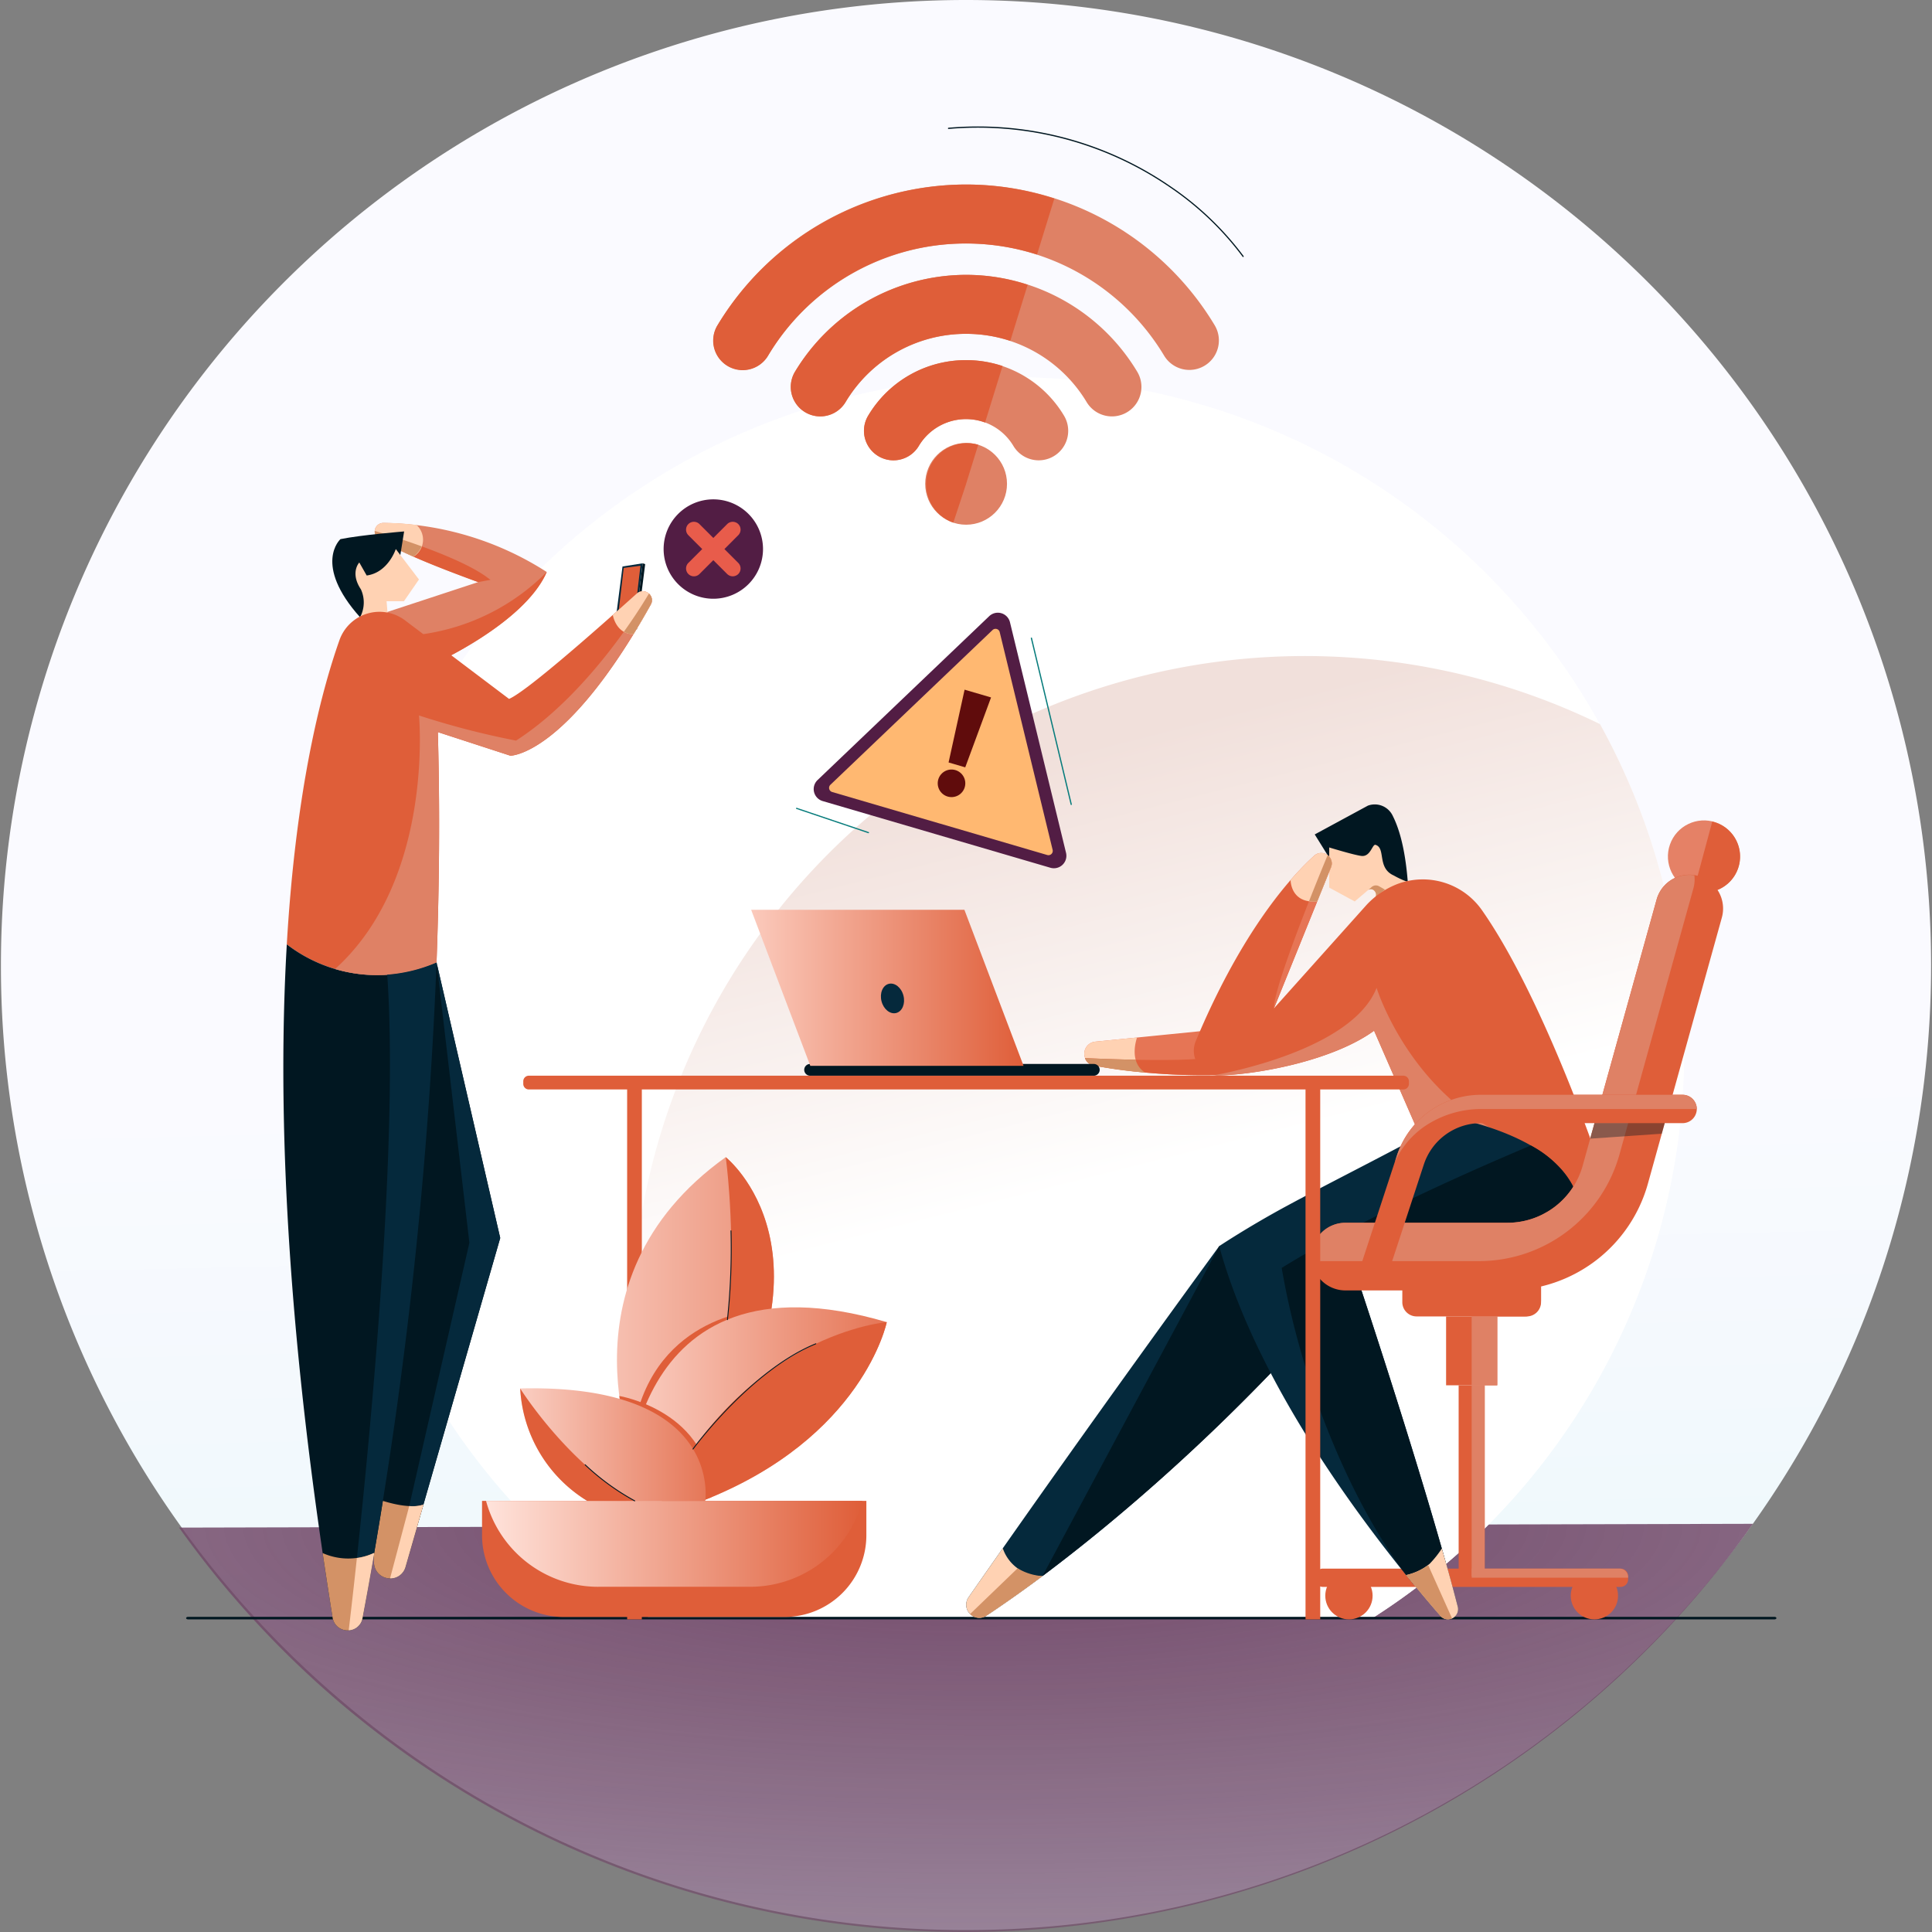<svg xmlns="http://www.w3.org/2000/svg" xmlns:xlink="http://www.w3.org/1999/xlink" width="255" height="255" viewBox="0 0 255 255">
  <rect x="0" y="0" width="255" height="255" fill="#808080" stroke="none"/>
  <defs>
    <clipPath id="clip-path">
      <rect id="Rectangle_1503" data-name="Rectangle 1503" width="255" height="255" transform="translate(60 183)" fill="#fff"/>
    </clipPath>
    <linearGradient id="linear-gradient" x1="0.488" y1="-0.011" x2="0.512" y2="1.041" gradientUnits="objectBoundingBox">
      <stop offset="0" stop-color="#fafaff"/>
      <stop offset="0.55" stop-color="#fafaff"/>
      <stop offset="1" stop-color="#e5f7f9"/>
    </linearGradient>
    <radialGradient id="radial-gradient" cx="0.51" cy="0.003" r="1.958" gradientUnits="objectBoundingBox">
      <stop offset="0" stop-color="#714868"/>
      <stop offset="0.57" stop-color="#724b6a" stop-opacity="0.639"/>
      <stop offset="0.73" stop-color="#d1e5e8" stop-opacity="0.11"/>
      <stop offset="0.95" stop-color="#fafaff" stop-opacity="0"/>
      <stop offset="1" stop-color="#b1a5b6" stop-opacity="0.42"/>
    </radialGradient>
    <linearGradient id="linear-gradient-2" x1="0.64" y1="1.053" x2="0.375" y2="0.106" gradientUnits="objectBoundingBox">
      <stop offset="0" stop-color="#fff"/>
      <stop offset="0.2" stop-color="#fff"/>
      <stop offset="0.55" stop-color="#fff"/>
      <stop offset="1" stop-color="#f1e0db"/>
    </linearGradient>
    <linearGradient id="linear-gradient-3" y1="0.5" x2="1" y2="0.5" gradientUnits="objectBoundingBox">
      <stop offset="0" stop-color="#fbcabc"/>
      <stop offset="1" stop-color="#df5e39"/>
    </linearGradient>
    <linearGradient id="linear-gradient-4" y1="0.5" x2="1" y2="0.5" gradientUnits="objectBoundingBox">
      <stop offset="0" stop-color="#ffe3db"/>
      <stop offset="1" stop-color="#df5e39"/>
    </linearGradient>
    <linearGradient id="linear-gradient-5" y1="0.5" x2="1" y2="0.5" gradientUnits="objectBoundingBox">
      <stop offset="0" stop-color="#fbd1c6"/>
      <stop offset="1" stop-color="#e67e60"/>
    </linearGradient>
    <linearGradient id="linear-gradient-6" y1="0.5" x2="1" y2="0.5" gradientUnits="objectBoundingBox">
      <stop offset="0" stop-color="#fbd1c6"/>
      <stop offset="1" stop-color="#e57555"/>
    </linearGradient>
    <linearGradient id="linear-gradient-7" y1="0.5" x2="1" y2="0.5" gradientUnits="objectBoundingBox">
      <stop offset="0" stop-color="#facec2"/>
      <stop offset="1" stop-color="#e36f4e"/>
    </linearGradient>
  </defs>
  <g id="Group_80901" data-name="Group 80901" transform="translate(-3536 -5650)">
    <g id="no_internet_illustrator" transform="translate(3476 5467)" clip-path="url(#clip-path)">
      <g id="Layer_1" data-name="Layer 1" transform="translate(60.123 183)">
        <g id="No_internet" data-name="No internet">
          <path id="Path_15314" data-name="Path 15314" d="M254.754,127.377h0a127.174,127.174,0,0,1-7.229,42.4q-.6,1.7-1.25,3.388-1.479,3.838-3.2,7.554-1.931,4.184-4.154,8.2a127.324,127.324,0,0,1-7.4,11.8l-.106.151-.144.2-.007.01-.1.138q-.274.385-.552.768a128.1,128.1,0,0,1-13.5,15.777q-.389.386-.781.768l-.037.036a126.957,126.957,0,0,1-88.92,36.175h0a126.873,126.873,0,0,1-82.79-30.572q-3.156-2.7-6.131-5.6l-.037-.036q-.392-.383-.781-.768A128.089,128.089,0,0,1,24.136,202q-.225-.309-.447-.62l-.106-.148A126.79,126.79,0,0,1,0,127.377H0A127.377,127.377,0,0,1,127.377,0h0A127.377,127.377,0,0,1,254.754,127.377Z" fill="url(#linear-gradient)"/>
          <path id="Path_15315" data-name="Path 15315" d="M231.242,201.124l-.144.2-.007.01A127.22,127.22,0,0,1,127.2,255h0A127.214,127.214,0,0,1,23.51,201.624l207.732-.5Z" fill="url(#radial-gradient)"/>
          <g id="Group_4291" data-name="Group 4291">
            <g id="Group_4290" data-name="Group 4290">
              <g id="Group_4270" data-name="Group 4270">
                <path id="Path_15316" data-name="Path 15316" d="M85.753,213.669h95.111a88.851,88.851,0,1,0-95.111,0Z" fill="#fff"/>
                <path id="Path_15317" data-name="Path 15317" d="M83.242,175.443A88.483,88.483,0,0,0,91.87,213.67h88.995a88.887,88.887,0,0,0,30.19-118.1A88.88,88.88,0,0,0,83.242,175.443Z" fill="url(#linear-gradient-2)"/>
              </g>
              <path id="Path_15318" data-name="Path 15318" d="M234.083,213.739H24.7c-.145,0-.262-.076-.262-.169s.118-.169.262-.169H234.083c.145,0,.262.076.262.169S234.227,213.739,234.083,213.739Z" fill="#011721"/>
              <g id="Group_4277" data-name="Group 4277">
                <path id="Path_15319" data-name="Path 15319" d="M158.255,136.11l-13.845,1.378a1.6,1.6,0,0,0-.157,3.153,82.026,82.026,0,0,0,15.909,1.264l6.663-1.636-8.57-4.159Z" fill="#e67555"/>
                <path id="Path_15320" data-name="Path 15320" d="M151,141.555c-2.24-1.44-1.043-4.619-1.043-4.619h0l-5.549.553a1.6,1.6,0,0,0-.157,3.153,59.754,59.754,0,0,0,6.75.914Z" fill="#ffd2b3"/>
                <path id="Path_15321" data-name="Path 15321" d="M143.078,139.657a1.524,1.524,0,0,0,1.176.984,82.024,82.024,0,0,0,15.909,1.264l6.527-1.6-.2-.2-1.676-.814-5.673.339c-3.728.548-13.725.131-16.064.024Z" fill="#df5e39"/>
                <path id="Path_15322" data-name="Path 15322" d="M144.253,140.641a59.757,59.757,0,0,0,6.75.914,2.827,2.827,0,0,1-1.224-1.678c-2.95-.056-5.629-.171-6.7-.22a1.524,1.524,0,0,0,1.176.984Z" fill="#d39266"/>
                <g id="Group_4271" data-name="Group 4271">
                  <path id="Path_15323" data-name="Path 15323" d="M175.324,113.22l-1.919-3.085,7.016-3.8a2.623,2.623,0,0,1,3.291,1.366c.667,1.335,1.591,3.8,1.976,8.722l-7.149-.879-3.214-2.323Z" fill="#011721"/>
                  <path id="Path_15324" data-name="Path 15324" d="M175.326,117.155l3.356,1.826,1.775-1.507a.639.639,0,0,1,.861.147.74.74,0,0,1,0,.965s2.928-2.237,4.5-2.137a11.576,11.576,0,0,1-1.981-.895c-2.246-1-1.013-3.6-2.4-4.044-.433-.14-.648,1.607-1.872,1.462-.981-.116-4.249-1.118-4.249-1.118v5.3Z" fill="#ffd2b3"/>
                  <path id="Path_15325" data-name="Path 15325" d="M181.323,118.585a11.612,11.612,0,0,1,1.361-1.158h0l-.764-.44a.848.848,0,0,0-.993.078l-.47.409a.639.639,0,0,1,.861.147.74.74,0,0,1,0,.965Z" fill="#d39266"/>
                </g>
                <path id="Path_15326" data-name="Path 15326" d="M173.338,112.942c-3.949,3.577-10.05,11.1-15.642,24.485a3.274,3.274,0,0,0,3.143,4.529c5.943-.225,15.3-2.2,20.4-5.915l8.553,19.607s12.87,4.925,21.608-.794c0,0-7.507-22.647-15.86-34.63a9.536,9.536,0,0,0-11.231-3.543,10.967,10.967,0,0,0-4.051,2.742l-12.234,13.664s4.722-11.665,7.522-18.6a1.383,1.383,0,0,0-2.21-1.544Z" fill="#df5e39"/>
                <path id="Path_15327" data-name="Path 15327" d="M168.026,133.085s4.722-11.665,7.522-18.6a1.345,1.345,0,0,0-.438-1.61s-7.156,17.1-7.084,20.209Z" fill="#e67555"/>
                <path id="Path_15328" data-name="Path 15328" d="M173.731,118.98c.646-1.6,1.268-3.137,1.816-4.5a1.383,1.383,0,0,0-2.21-1.544,37.74,37.74,0,0,0-3.118,3.216c0,.015-.022,3.134,3.512,2.823Z" fill="#ffd2b3"/>
                <path id="Path_15329" data-name="Path 15329" d="M172.649,118.957a4.676,4.676,0,0,0,1.082.023l1.816-4.5a1.345,1.345,0,0,0-.438-1.61s-1.116,2.666-2.461,6.082Z" fill="#d39266"/>
                <path id="Path_15330" data-name="Path 15330" d="M181.57,130.379c-3.2,8.223-20.252,11.324-21.408,11.526a3.257,3.257,0,0,0,.676.05c5.943-.225,15.3-2.2,20.4-5.915l8.553,19.607s.18.068.5.177l11.636-4.63c-15.471-4.962-20.36-20.815-20.36-20.815Z" fill="#df8165"/>
                <path id="Path_15331" data-name="Path 15331" d="M184.965,169.411h18.31v2.459a1.882,1.882,0,0,1-1.881,1.881H186.846a1.882,1.882,0,0,1-1.881-1.881Z" fill="#df5e39"/>
                <path id="Path_15332" data-name="Path 15332" d="M203.275,169.411h-9.41l.255.909v3.431h7.022a2.133,2.133,0,0,0,2.133-2.133Z" fill="#df5e39"/>
                <path id="Rectangle_1593" data-name="Rectangle 1593" d="M1,0h.414a1,1,0,0,1,1,1V40.3a1,1,0,0,1-1,.995H1A1,1,0,0,1,0,40.3V1A1,1,0,0,1,1,0Z" transform="translate(214.768 207.037) rotate(90)" fill="#df5e39"/>
                <g id="Group_4272" data-name="Group 4272">
                  <circle id="Ellipse_249" data-name="Ellipse 249" cx="3.122" cy="3.122" r="3.122" transform="translate(174.799 207.495)" fill="#df5e39"/>
                  <circle id="Ellipse_250" data-name="Ellipse 250" cx="3.122" cy="3.122" r="3.122" transform="translate(207.195 207.495)" fill="#df5e39"/>
                </g>
                <path id="Path_15333" data-name="Path 15333" d="M160.8,164.475s-16.339,22.286-33.083,46.341a1.726,1.726,0,0,0,2.368,2.427c7.719-5.132,21.211-15.2,37.513-32.013l5.3-9.335-12.1-7.42Z" fill="#05293c"/>
                <path id="Path_15334" data-name="Path 15334" d="M167.6,181.229l5.3-9.335-2.728-1.673-9.37-5.747-23.335,43.552h0a253.545,253.545,0,0,0,30.132-26.8Z" fill="#011721"/>
                <path id="Path_15335" data-name="Path 15335" d="M207.464,156.515c-3.444-6.884-15.859-8.978-15.859-8.978-6.41,3.689-15.4,8.115-22.031,11.708-5.075,2.752-8.777,5.228-8.777,5.228,5.458,19.971,21.886,40.419,29.184,48.8a1.337,1.337,0,0,0,2.3-1.214c-4.234-16.316-12.937-42.424-12.937-42.424,12.426-3.166,19.823-6.534,24.221-9.368a14.034,14.034,0,0,0,3.9-3.752h0Z" fill="#05293c"/>
                <path id="Path_15336" data-name="Path 15336" d="M179.346,169.636c12.426-3.166,19.823-6.534,24.221-9.368,1.554-1,3.924-.309,4.953-1.779l-1.057-1.973a13.457,13.457,0,0,0-5.533-5.321s-20.52,8.459-32.884,16.155c2.871,16.8,10.288,33.092,17.408,41.754l.926-.154,3.356-2.6c-4.5-16.05-11.391-36.718-11.391-36.718Z" fill="#011721"/>
                <path id="Path_15337" data-name="Path 15337" d="M132.232,204.353q-2.242,3.2-4.517,6.463a1.726,1.726,0,0,0,2.368,2.427c2.065-1.373,4.546-3.1,7.38-5.216a5.413,5.413,0,0,1-5.231-3.674Z" fill="#ffd2b3"/>
                <path id="Path_15338" data-name="Path 15338" d="M192.283,212.06c-.713-2.746-1.2-4.551-2.1-7.68a13.216,13.216,0,0,1-1.613,2.022,7.406,7.406,0,0,1-3.1,1.488c1.708,2.111,3.25,3.932,4.515,5.384a1.337,1.337,0,0,0,2.3-1.214Z" fill="#ffd2b3"/>
                <path id="Path_15339" data-name="Path 15339" d="M134.183,207l-6.265,6.031a1.674,1.674,0,0,0,2.165.213c2.065-1.373,4.546-3.1,7.38-5.216A7.431,7.431,0,0,1,134.183,207Z" fill="#d39266"/>
                <path id="Path_15340" data-name="Path 15340" d="M188.378,206.58a7.961,7.961,0,0,1-2.911,1.311c1.708,2.111,3.25,3.932,4.515,5.384a1.3,1.3,0,0,0,1.552.338l-3.154-7.033Z" fill="#d39266"/>
                <circle id="Ellipse_251" data-name="Ellipse 251" cx="4.759" cy="4.759" r="4.759" transform="translate(218.72 115.971) rotate(-70.786)" fill="rgba(223,94,57,0.77)"/>
                <path id="Path_15341" data-name="Path 15341" d="M225.874,108.441l-2.463,9.148a4.74,4.74,0,1,0,2.463-9.148Z" fill="#df5e39"/>
                <path id="Path_15342" data-name="Path 15342" d="M198.855,170.32h-21.4a4.466,4.466,0,0,1-4.466-4.466h0a4.466,4.466,0,0,1,4.467-4.467h21.4a10.312,10.312,0,0,0,9.933-7.6l9.742-35.065a4.466,4.466,0,0,1,5.5-3.108h0a4.466,4.466,0,0,1,3.108,5.5L217.4,156.156a19.254,19.254,0,0,1-18.546,14.164Z" fill="#df5e39"/>
                <path id="Path_15343" data-name="Path 15343" d="M213.653,152.278l9.735-35.039a4.443,4.443,0,0,0,.129-1.709,4.451,4.451,0,0,0-4.987,3.2l-9.742,35.065a10.312,10.312,0,0,1-9.933,7.6h-21.4a4.466,4.466,0,0,0-4.467,4.467h0a4.376,4.376,0,0,0,.052.521,4.417,4.417,0,0,0,.666.067h21.4a19.254,19.254,0,0,0,18.546-14.164Z" fill="#df8165"/>
                <path id="Path_15344" data-name="Path 15344" d="M181.509,168.771a1.874,1.874,0,0,1-1.781-2.457l4.515-13.771a11.666,11.666,0,0,1,11.109-8.048h26.606a1.873,1.873,0,0,1,0,3.746H195.352a7.928,7.928,0,0,0-7.549,5.468l-4.515,13.771a1.874,1.874,0,0,1-1.779,1.29Z" fill="#df5e39"/>
                <rect id="Rectangle_1594" data-name="Rectangle 1594" width="6.752" height="9.091" transform="translate(190.744 173.751)" fill="#df5e39"/>
                <rect id="Rectangle_1595" data-name="Rectangle 1595" width="3.438" height="25.185" transform="translate(192.4 182.842)" fill="#df5e39"/>
                <rect id="Rectangle_1596" data-name="Rectangle 1596" width="1.719" height="25.185" transform="translate(194.119 182.842)" fill="#df8165"/>
                <rect id="Rectangle_1597" data-name="Rectangle 1597" width="3.376" height="9.091" transform="translate(194.119 173.751)" fill="#df8165"/>
                <path id="Path_15345" data-name="Path 15345" d="M213.64,207.038H194.12v1.2h20.649v-.074a1.129,1.129,0,0,0-1.129-1.126Z" fill="#df8165"/>
                <path id="Path_15346" data-name="Path 15346" d="M221.958,144.5H195.352a11.666,11.666,0,0,0-11.109,8.048l-.264.806a11.5,11.5,0,0,1,3.931-4.688,13.314,13.314,0,0,1,7.654-2.288h28.268a1.873,1.873,0,0,0-1.873-1.873Z" fill="#df8165"/>
                <g id="Group_4273" data-name="Group 4273" opacity="0.38">
                  <path id="Path_15347" data-name="Path 15347" d="M219.6,148.242l-.387,1.393-9.453.653.569-2.046Z" fill="#011721"/>
                </g>
                <g id="Group_4274" data-name="Group 4274">
                  <rect id="Rectangle_1598" data-name="Rectangle 1598" width="1.94" height="70.852" transform="translate(82.651 142.887)" fill="#df5e39"/>
                  <rect id="Rectangle_1599" data-name="Rectangle 1599" width="1.94" height="70.852" transform="translate(172.19 142.887)" fill="#df5e39"/>
                  <path id="Path_15348" data-name="Path 15348" d="M69.68,141.978H185.1a.739.739,0,0,1,.738.738v.342a.739.739,0,0,1-.738.738H69.68a.739.739,0,0,1-.738-.738v-.342A.739.739,0,0,1,69.68,141.978Z" fill="#df5e39"/>
                </g>
                <g id="Group_4276" data-name="Group 4276">
                  <g id="Group_4275" data-name="Group 4275">
                    <path id="Path_15349" data-name="Path 15349" d="M106.8,141.978h37.448a.774.774,0,0,0,.774-.774h0a.774.774,0,0,0-.774-.774H106.8a.774.774,0,0,0-.774.774h0a.774.774,0,0,0,.774.774Z" fill="#011721"/>
                    <path id="Path_15350" data-name="Path 15350" d="M106.827,140.678h28.147l-7.809-20.6H99.018Z" fill="url(#linear-gradient-3)"/>
                  </g>
                  <ellipse id="Ellipse_252" data-name="Ellipse 252" cx="1.494" cy="1.986" rx="1.494" ry="1.986" transform="translate(115.734 130.226) rotate(-14.356)" fill="#05293c"/>
                </g>
              </g>
              <g id="Group_4278" data-name="Group 4278">
                <path id="Path_15351" data-name="Path 15351" d="M136.98,60.757a3.891,3.891,0,0,1-3.34-1.887,7.273,7.273,0,0,0-12.5,0,3.893,3.893,0,1,1-6.673-4.013,15.06,15.06,0,0,1,25.843,0,3.894,3.894,0,0,1-3.333,5.9Z" fill="#df8165"/>
                <path id="Path_15352" data-name="Path 15352" d="M146.641,54.96a3.891,3.891,0,0,1-3.34-1.887,18.553,18.553,0,0,0-31.82,0,3.893,3.893,0,0,1-6.673-4.012,26.34,26.34,0,0,1,45.167,0,3.894,3.894,0,0,1-3.333,5.9Z" fill="#df8165"/>
                <path id="Path_15353" data-name="Path 15353" d="M97.916,48.826a3.894,3.894,0,0,1-3.333-5.9,38.264,38.264,0,0,1,65.615,0,3.893,3.893,0,1,1-6.673,4.012,30.477,30.477,0,0,0-52.269,0,3.892,3.892,0,0,1-3.34,1.887Z" fill="#df8165"/>
                <circle id="Ellipse_253" data-name="Ellipse 253" cx="5.398" cy="5.398" r="5.398" transform="translate(121.993 58.46)" fill="#df8165"/>
                <path id="Path_15354" data-name="Path 15354" d="M127.391,63.858l1.6-5.158a5.4,5.4,0,0,0-3.29,10.281l1.694-5.123Z" fill="#df5e39"/>
                <path id="Path_15355" data-name="Path 15355" d="M129.892,55.771l2.308-7.462a15.148,15.148,0,0,0-4.81-.777,14.969,14.969,0,0,0-12.922,7.325,3.893,3.893,0,0,0,6.673,4.013,7.244,7.244,0,0,1,8.751-3.1Z" fill="#df5e39"/>
                <path id="Path_15356" data-name="Path 15356" d="M133.226,44.992l2.291-7.408a26.121,26.121,0,0,0-8.127-1.308,26.5,26.5,0,0,0-22.583,12.783,3.893,3.893,0,1,0,6.673,4.012,18.423,18.423,0,0,1,15.91-9.009,18.682,18.682,0,0,1,5.836.929Z" fill="#df5e39"/>
                <path id="Path_15357" data-name="Path 15357" d="M136.75,33.6l2.287-7.393a37.944,37.944,0,0,0-11.647-1.852,38.489,38.489,0,0,0-32.807,18.57,3.894,3.894,0,1,0,6.674,4.013,30.264,30.264,0,0,1,26.133-14.8,30.711,30.711,0,0,1,9.36,1.458Z" fill="#df5e39"/>
              </g>
              <g id="Group_4281" data-name="Group 4281">
                <g id="Group_4279" data-name="Group 4279">
                  <path id="Path_15358" data-name="Path 15358" d="M123.488,110.131l-15.029-4.4a1.648,1.648,0,0,1-.674-2.773L119.113,92.14l11.329-10.814a1.648,1.648,0,0,1,2.738.8l3.7,15.218,3.7,15.218a1.647,1.647,0,0,1-2.064,1.97l-15.029-4.4Z" fill="#521d44"/>
                  <path id="Path_15359" data-name="Path 15359" d="M123.909,108.695l-14.194-4.16a.568.568,0,0,1-.233-.956l10.7-10.212,10.7-10.212a.568.568,0,0,1,.944.277L135.318,97.8l3.494,14.372a.568.568,0,0,1-.712.679l-14.194-4.16Z" fill="#ffb871"/>
                </g>
                <g id="Group_4280" data-name="Group 4280">
                  <path id="Path_15360" data-name="Path 15360" d="M127.277,101.28l-2.2-.645,2.114-9.606,3.493,1.024Z" fill="#600c0c"/>
                  <circle id="Ellipse_254" data-name="Ellipse 254" cx="1.82" cy="1.82" r="1.82" transform="translate(122.891 103.388) rotate(-45)" fill="#600c0c"/>
                </g>
              </g>
              <g id="Group_4287" data-name="Group 4287">
                <g id="Group_4285" data-name="Group 4285">
                  <path id="Path_15374" data-name="Path 15374" d="M83.653,83.066l-2.613-.511,1-7.785,2.663-.42Z" fill="#05293c"/>
                  <path id="Path_15375" data-name="Path 15375" d="M84.7,74.349l.334.106-1.094,8.61h-.289Z" fill="#011721"/>
                  <path id="Path_15376" data-name="Path 15376" d="M82.2,74.958l2.208-.289-.937,8.078-2.149-.322Z" fill="#df5e39"/>
                </g>
                <g id="Group_4286" data-name="Group 4286">
                  <path id="Path_15377" data-name="Path 15377" d="M57.5,127.046,65.9,163.4,53.385,206.839a2.12,2.12,0,0,1-4.144-.588l-.94-45.914Z" fill="#011721"/>
                  <path id="Path_15378" data-name="Path 15378" d="M61.83,164.028l-7.938,34.753-2.533,9.545a2.042,2.042,0,0,0,2.025-1.487L65.9,163.4l-8.4-36.359Z" fill="#05293c"/>
                  <path id="Path_15379" data-name="Path 15379" d="M49.063,197.63l.176,8.622a2.12,2.12,0,0,0,4.144.588l2.378-8.252s-1.844.869-6.7-.957Z" fill="#d39266"/>
                  <path id="Path_15380" data-name="Path 15380" d="M56.852,87.769s12.206-5.4,15.19-12.272a40.751,40.751,0,0,0-21.6-6.478,1.145,1.145,0,0,0-.563,2.121c2.741,1.7,7.073,3.479,13.107,5.691L50.025,81.093l6.826,6.676Z" fill="#df8165"/>
                  <path id="Path_15381" data-name="Path 15381" d="M49.351,70.078a1.116,1.116,0,0,0,.529,1.061c2.741,1.7,7.073,3.479,13.107,5.691l1.635-.3-.352-.252c-3.665-2.782-12.755-5.563-14.918-6.2Z" fill="#df5e39"/>
                  <path id="Path_15382" data-name="Path 15382" d="M56.852,87.769s12.206-5.4,15.19-12.272a28.7,28.7,0,0,1-16.293,8.2L54,84.976l2.855,2.792Z" fill="#df5e39"/>
                  <path id="Path_15383" data-name="Path 15383" d="M49.879,71.14a38.292,38.292,0,0,0,4.584,2.327,2.623,2.623,0,0,0,.385-4.181,36.972,36.972,0,0,0-4.406-.267,1.145,1.145,0,0,0-.563,2.121Z" fill="#ffd2b3"/>
                  <path id="Path_15384" data-name="Path 15384" d="M49.351,70.078a1.116,1.116,0,0,0,.529,1.061,38.289,38.289,0,0,0,4.584,2.327,3.482,3.482,0,0,0,1.08-1.352c-2.73-.994-5.2-1.743-6.192-2.037Z" fill="#d39266"/>
                  <path id="Path_15385" data-name="Path 15385" d="M52.716,73.251l.5-3.107s-5.675.455-8.407,1.016c0,0-3.678,3.293,2.59,10.305l3.82-5.015,1.5-3.2Z" fill="#011721"/>
                  <path id="Path_15386" data-name="Path 15386" d="M51.044,81.074,50.9,79.357h2.291l1.985-2.873-3.059-4.017s-1,3.106-3.842,3.492L47.3,74.242s-1.261,1.331.21,3.538a4.152,4.152,0,0,1-.107,3.684l3.644-.391Z" fill="#ffd2b3"/>
                  <path id="Path_15387" data-name="Path 15387" d="M85.767,79.805a1.193,1.193,0,0,0-1.835-1.471C78.207,83.482,69.313,91.3,67.065,92.247L53.338,81.882a5.6,5.6,0,0,0-8.65,2.59c-2.474,6.99-5.762,19.752-6.957,40.175a19.508,19.508,0,0,0,19.765,2.4c.363-9.861.461-20.066.174-30.419l9.572,3.116s7.369.07,18.525-19.938Z" fill="#df5e39"/>
                  <path id="Path_15388" data-name="Path 15388" d="M37.731,124.646c1.045-17.869,3.694-29.873,6-37.278-5,16.066-11.627,53.775.048,126.135a2,2,0,0,0,3.941.063,598.082,598.082,0,0,0,9.78-86.521,19.508,19.508,0,0,1-19.765-2.4Z" fill="#011721"/>
                  <path id="Path_15389" data-name="Path 15389" d="M85.767,79.805a1.155,1.155,0,0,0-.243-1.462c-.025.044-7.376,12.882-17.534,19.407a107.428,107.428,0,0,1-12.812-3.319S57.229,116.058,44.1,127.9a19.459,19.459,0,0,0,13.392-.853c.363-9.861.461-20.066.174-30.419l9.572,3.116s7.369.07,18.525-19.938Z" fill="#df8165"/>
                  <path id="Path_15390" data-name="Path 15390" d="M83.932,78.334c-.98.881-2.057,1.843-3.174,2.834h0s.406,2.539,2.729,2.535c.742-1.209,1.5-2.5,2.28-3.9a1.193,1.193,0,0,0-1.835-1.471Z" fill="#ffd2b3"/>
                  <path id="Path_15391" data-name="Path 15391" d="M82.217,83.384a2.533,2.533,0,0,0,1.271.319c.742-1.209,1.5-2.5,2.28-3.9a1.155,1.155,0,0,0-.243-1.462C85.514,78.361,84.313,80.458,82.217,83.384Z" fill="#d39266"/>
                  <path id="Path_15392" data-name="Path 15392" d="M47.717,213.567a598.071,598.071,0,0,0,9.78-86.521,20.511,20.511,0,0,1-6.506,1.6v.058c1.915,27.322-4.51,81.7-5.084,86.475a1.926,1.926,0,0,0,1.815-1.612Z" fill="#05293c"/>
                  <path id="Path_15393" data-name="Path 15393" d="M49.214,204.984a8.262,8.262,0,0,1-6.751,0q.615,4.18,1.312,8.519a2,2,0,0,0,3.941.063c.467-2.46.988-5.315,1.542-8.518l-.044-.066Z" fill="#d39266"/>
                  <path id="Path_15394" data-name="Path 15394" d="M47.717,213.567c.467-2.46.988-5.315,1.542-8.518l-.044-.066a7.269,7.269,0,0,1-2.235.664c-.541,5.034-.95,8.483-1.077,9.533a1.926,1.926,0,0,0,1.815-1.612Z" fill="#ffd2b3"/>
                  <path id="Path_15395" data-name="Path 15395" d="M53.384,206.839l2.378-8.252a4.359,4.359,0,0,1-1.871.194h0l-2.533,9.545a2.042,2.042,0,0,0,2.026-1.487Z" fill="#ffd2b3"/>
                </g>
              </g>
              <g id="Group_4289" data-name="Group 4289">
                <path id="Ellipse_255" data-name="Ellipse 255" d="M6.559,0A6.559,6.559,0,1,1,0,6.559,6.559,6.559,0,0,1,6.559,0Z" transform="translate(84.75 72.467) rotate(-45)" fill="#521d44"/>
                <g id="Group_4288" data-name="Group 4288">
                  <path id="Path_15396" data-name="Path 15396" d="M90.731,75.763h0a1.039,1.039,0,0,1,0-1.465l5.125-5.125a1.039,1.039,0,0,1,1.465,0h0a1.039,1.039,0,0,1,0,1.465L92.2,75.763a1.039,1.039,0,0,1-1.469,0Z" fill="#e85c4b"/>
                  <path id="Path_15397" data-name="Path 15397" d="M97.321,75.763h0a1.039,1.039,0,0,1-1.465,0l-5.125-5.125a1.039,1.039,0,0,1,0-1.465h0a1.039,1.039,0,0,1,1.465,0L97.321,74.3A1.039,1.039,0,0,1,97.321,75.763Z" fill="#e85c4b"/>
                </g>
              </g>
            </g>
            <path id="Path_15398" data-name="Path 15398" d="M141.264,106.249a.08.08,0,0,1-.078-.062l-5.253-21.934a.08.08,0,0,1,.059-.1.082.082,0,0,1,.1.06l5.253,21.934a.08.08,0,0,1-.059.1h-.019Z" fill="#087c7c"/>
            <path id="Path_15399" data-name="Path 15399" d="M114.5,109.971a.068.068,0,0,1-.026,0l-9.478-3.2a.081.081,0,0,1-.051-.1.082.082,0,0,1,.1-.051l9.478,3.2a.081.081,0,0,1-.026.157Z" fill="#087c7c"/>
            <path id="Path_15400" data-name="Path 15400" d="M163.95,33.918a.08.08,0,0,1-.067-.036,39.727,39.727,0,0,0-9.6-9.161,44.742,44.742,0,0,0-29.2-7.7.076.076,0,0,1-.087-.075.081.081,0,0,1,.075-.087A44.862,44.862,0,0,1,154.385,24.6a39.917,39.917,0,0,1,9.634,9.2.08.08,0,0,1-.022.112.075.075,0,0,1-.045.014Z" fill="#011721"/>
          </g>
        </g>
      </g>
    </g>
    <g id="tree" transform="translate(3565.297 5675.608)">
      <g id="tree-2" data-name="tree" transform="translate(34.325 127.121)">
        <path id="Path_14858" data-name="Path 14858" d="M34.325,186.851H85.052v4.539a10.793,10.793,0,0,1-10.785,10.785H45.112A10.793,10.793,0,0,1,34.327,191.39v-4.539h0Z" transform="translate(-34.325 -141.485)" fill="#df5e39"/>
        <path id="Path_14859" data-name="Path 14859" d="M49.819,198.191H69.893a15.33,15.33,0,0,0,14.8-11.337l-49.672,0a15.331,15.331,0,0,0,14.8,11.34Z" transform="translate(-34.492 -141.485)" fill="url(#linear-gradient-4)"/>
        <path id="Path_14860" data-name="Path 14860" d="M60.7,168.5s-11.612-24.882,11.427-41.378c0,0,16.311,12.9-3.318,41.378Z" transform="translate(-39.965 -127.121)" fill="url(#linear-gradient-5)"/>
        <path id="Path_14861" data-name="Path 14861" d="M74.128,127.123s4.3,31.029-8.051,41.378h4.735c19.629-28.476,3.318-41.378,3.318-41.378Z" transform="translate(-41.961 -127.121)" fill="#df5e39"/>
        <path id="Path_14862" data-name="Path 14862" d="M79.1,153.443s-13.3-.09-17.445,12.822l3.353,3.452L79.1,153.443Z" transform="translate(-40.899 -133.451)" fill="#df5e39"/>
        <path id="Path_14863" data-name="Path 14863" d="M59.4,178.762s-.646-33.913,34.374-23.591c0,0-3.133,15.3-24.329,23.591Z" transform="translate(-40.355 -133.396)" fill="url(#linear-gradient-6)"/>
        <path id="Path_14864" data-name="Path 14864" d="M95.264,155.79s-18.525,1.47-29.675,23.591h5.346C92.131,171.087,95.264,155.79,95.264,155.79Z" transform="translate(-41.843 -134.015)" fill="#df5e39"/>
        <path id="Path_14865" data-name="Path 14865" d="M58.138,169.01l-.052-.388S70.259,170.658,70.217,182l-.769.248-4.5-1.387-7.175-9.732.36-2.118Z" transform="translate(-39.965 -137.101)" fill="#df5e39"/>
        <path id="Path_14866" data-name="Path 14866" d="M65.38,182.147s2.4-15.482-24.421-14.837a18.509,18.509,0,0,0,8.847,14.837Z" transform="translate(-35.92 -136.781)" fill="url(#linear-gradient-7)"/>
        <path id="Path_14867" data-name="Path 14867" d="M40.958,167.316A18.509,18.509,0,0,0,49.8,182.153h6.267c-8.847-4.842-15.114-14.837-15.114-14.837Z" transform="translate(-35.92 -136.787)" fill="#df5e39"/>
      </g>
      <path id="Path_14868" data-name="Path 14868" d="M70.97,173.485a.063.063,0,0,1-.036-.011.062.062,0,0,1-.014-.084c.076-.1,7.619-10.386,16.233-13.908a.06.06,0,1,1,.045.111c-8.583,3.51-16.106,13.764-16.178,13.867a.061.061,0,0,1-.049.025Z" transform="translate(-8.798 -7.781)" fill="#011721"/>
      <path id="Path_14869" data-name="Path 14869" d="M76.954,151.688h-.007a.06.06,0,0,1-.053-.066,88.515,88.515,0,0,0,.469-11.709.06.06,0,1,1,.121-.005,88.538,88.538,0,0,1-.471,11.727.06.06,0,0,1-.06.054Z" transform="translate(-10.237 -3.061)" fill="#011721"/>
      <path id="Path_14870" data-name="Path 14870" d="M58.767,185.384a.061.061,0,0,1-.029-.007,31.559,31.559,0,0,1-6.556-4.774.06.06,0,0,1,.087-.084,31.426,31.426,0,0,0,6.527,4.75.062.062,0,0,1,.025.082.06.06,0,0,1-.053.032Z" transform="translate(-4.29 -12.837)" fill="#011721"/>
    </g>
  </g>
</svg>
